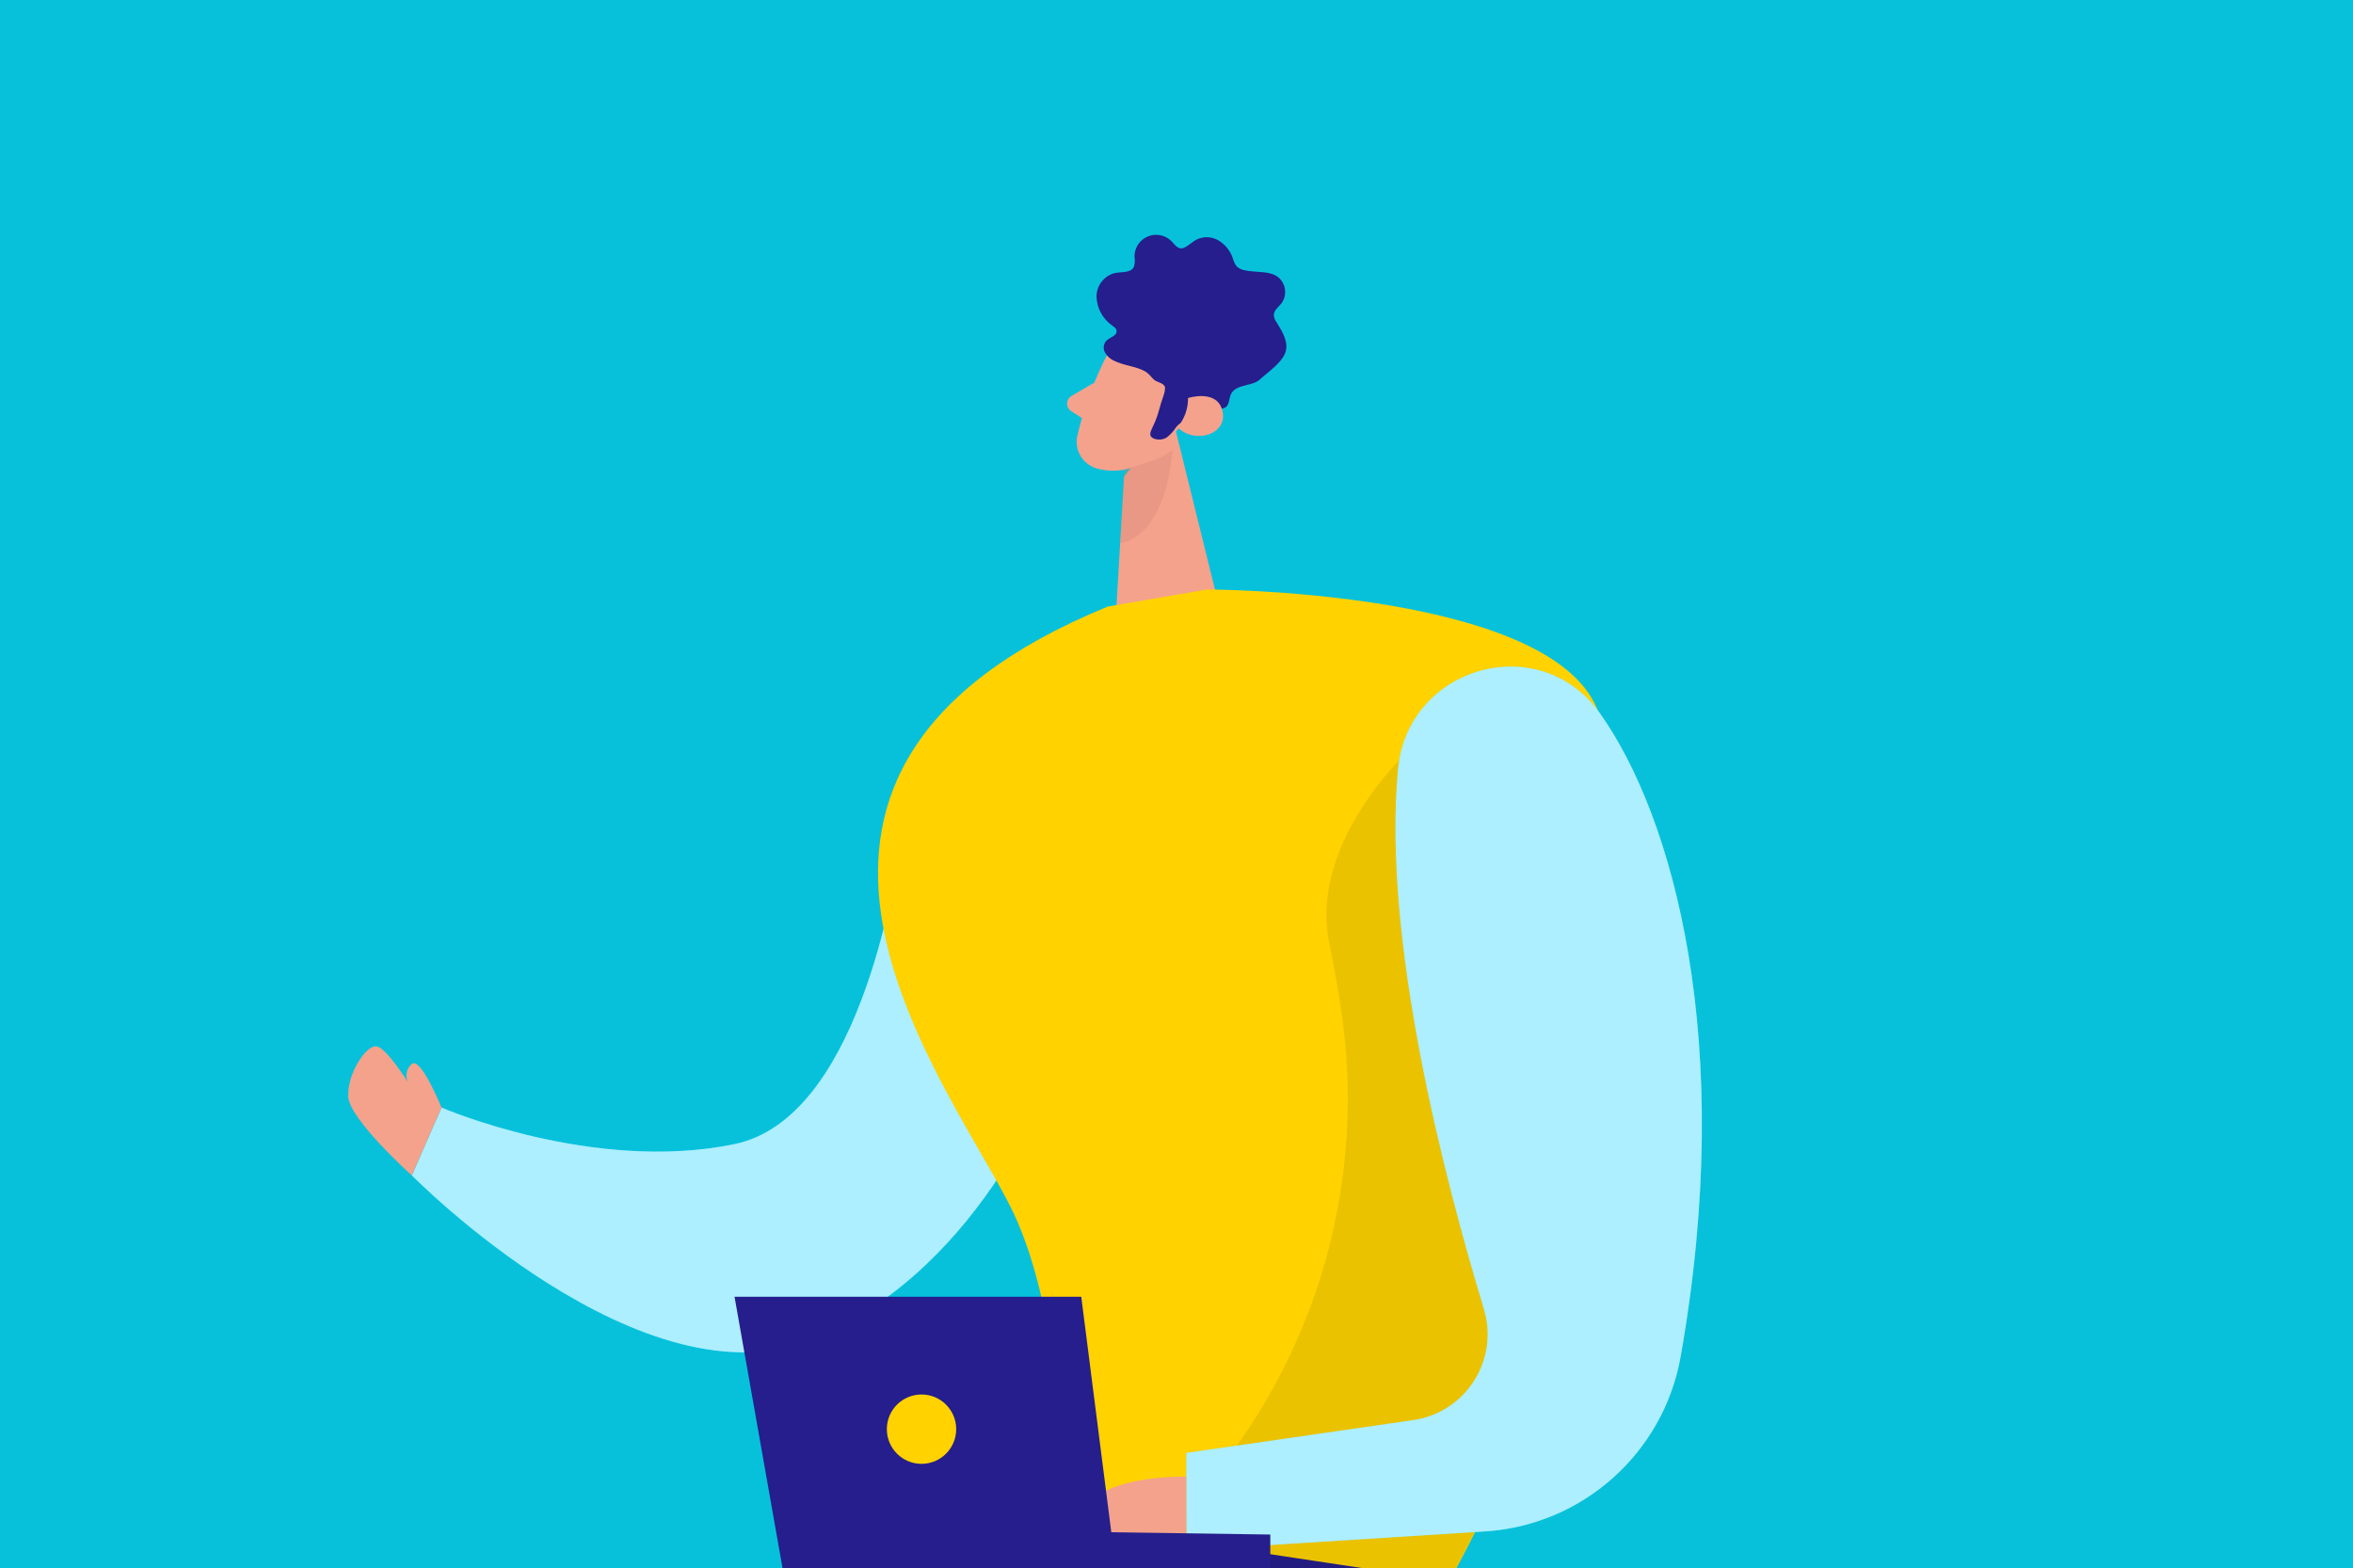 <?xml version="1.0" encoding="utf-8"?>
<!-- Generator: Adobe Illustrator 24.1.1, SVG Export Plug-In . SVG Version: 6.00 Build 0)  -->
<svg version="1.1" id="Layer_1" xmlns="http://www.w3.org/2000/svg" xmlns:xlink="http://www.w3.org/1999/xlink" x="0px" y="0px"
	 viewBox="0 0 4017 2677" style="enable-background:new 0 0 4017 2677;" xml:space="preserve">
<style type="text/css">
	.st0{fill:#07C1DB;}
	.st1{fill:#68E1FD;}
	.st2{opacity:0.46;fill:#FFFFFF;enable-background:new    ;}
	.st3{fill:#F4A28C;}
	.st4{opacity:0.31;fill:#CE8172;enable-background:new    ;}
	.st5{fill:#251E8C;}
	.st6{opacity:8.000000e-02;enable-background:new    ;}
	.st7{fill:#FFD200;}
</style>
<rect x="-93.3" y="-763.7" class="st0" width="4190.9" height="3558.7"/>
<g>
	<path class="st1" d="M1884.4,3399.7c0,0-23.4,65.5-82.6,70.4c-59.2,4.9-74.7,62.9-21.4,78.7c53.3,15.7,190.4-53.3,190.4-53.3
		l-3.9-85.3L1884.4,3399.7z"/>
	<path class="st1" d="M1552.5,3399.7c0,0-23.6,65.5-82.6,70.4c-59,4.9-74.7,62.9-21.6,78.7s190.5-53.3,190.5-53.3l-3.9-85.3
		L1552.5,3399.7z"/>
	<g>
		<path class="st1" d="M1545,1386.3c0,0-1,10.4-3.5,28.7c-14.6,109.3-80.4,495.1-287.3,538.2c-241.3,50.1-500.3-62.3-500.3-62.3
			l-50.7,115.8c0,0,396.6,403.3,689.6,277.9s407.8-461.1,407.8-461.1L1545,1386.3z"/>
		<path class="st2" d="M1545,1386.3c0,0-1,10.4-3.5,28.7c-14.6,109.3-80.4,495.1-287.3,538.2c-241.3,50.1-500.3-62.3-500.3-62.3
			l-50.7,115.8c0,0,396.6,403.3,689.6,277.9s407.8-461.1,407.8-461.1L1545,1386.3z"/>
		<path class="st3" d="M1893.7,598.9c-24.8,46.6-43.4,96.2-55.1,147.7c-4.1,25.9,13.5,50.2,39.3,54.5c40.2,8.9,81.9-6.5,106.8-39.3
			l59-65.1c21.3-29.2,21.9-68.6,1.4-98.3C2011.7,541.1,1918.7,546.6,1893.7,598.9z"/>
		<polygon class="st3" points="2000.5,708.1 2075,1009.9 1905.7,1039 1919.1,813.5 		"/>
		<path class="st3" d="M1868.1,653.2l-39.3,23c-7.1,4.6-9.2,14.1-4.6,21.2c1.2,1.8,2.7,3.4,4.6,4.6l30.7,19.7L1868.1,653.2z"/>
		<path class="st4" d="M1918.7,800.9c0,0,62.1-13.4,82.8-33c0,0-5.9,141.4-88.9,159.9L1918.7,800.9z"/>
		<path class="st3" d="M1966.8,703.7c0,0,14.9-33.4,39.3-19.7s2.6,61.5-33.6,51.3L1966.8,703.7z"/>
		<path class="st5" d="M2086.2,697.6c-4.3,0-9.2,0-13.8,0c-17.7,1.2-14.2,23-35,22.2c-3.5-0.6-7.1-1-10.6-1.2
			c-8,0.9-15.1,5.2-19.7,11.8c-4.2,6.4-9.6,12.1-15.7,16.7c-6.3,3.6-13.8,4.3-20.6,2c-2.3-0.7-4.4-2.1-5.9-3.9
			c-2.8-4.3,0-10,2.2-14.7c3.7-7.4,6.9-15.1,9.4-23c2.2-6.9,3.9-13.8,5.7-19.7c1.8-5.9,9.2-23.2,5.9-28.7
			c-3.3-5.5-13.2-6.9-17.7-10.6c-4.5-3.7-8.5-10.6-15.7-14.6c-16.3-9-36.2-9.6-52.9-18.1c-6.6-2.9-12-7.9-15.5-14.2
			c-3.4-6.4-2.5-14.2,2.2-19.7c6.3-6.3,19.7-9,17.5-17.7c0-3.5-3.9-5.9-6.9-8.1c-16-11.1-26-28.8-27.1-48.2
			c-0.7-19.8,12.6-37.3,31.9-41.9c11.4-2,26.4,0,31.7-10c1.8-5.6,2.2-11.5,1.2-17.3c-0.5-20.4,15.7-37.3,36.1-37.8
			c9.9-0.2,19.5,3.5,26.6,10.5c4.9,4.9,9,11.4,15.7,12.6c6.7,1.2,16.1-7.5,23.8-12.8c11.8-7.6,26.8-8.3,39.3-1.8
			c12.3,6.7,21.6,17.8,26.2,31.1c1.3,5.2,3.6,10.1,6.9,14.4c3.5,3.2,7.9,5.4,12.6,6.3c19.7,4.9,44,0,59,12.8
			c12.6,11.2,14.7,30.2,4.7,43.9c-5.1,6.3-12.8,11.6-13,19.7c0.2,4.5,1.8,8.8,4.5,12.4c10,16.1,21.6,34.8,14.9,52.5
			c-6.7,17.7-29.9,33-43.1,45.2c-13.2,12.2-39.3,7.7-48.8,23.8c-4.1,7.3-2.9,17.5-9,23.2C2091.1,696.2,2088.7,697.2,2086.2,697.6z"
			/>
		<path class="st3" d="M2028.2,679.5c0,0,50.9-16.3,59,23.2c8.1,39.5-47.8,56-77.1,26.7C2022,715.6,2028.4,697.8,2028.2,679.5z"/>
		<polygon class="st6" points="1912.2,3490.6 1859.3,2798.8 1638.8,2832.4 1573.2,3097.7 1621.9,3490.6 		"/>
		<path class="st7" d="M1891.3,1035.5l169.1-29.1c0,0,563,0,661.5,193.7c98.5,193.7,78.7,910.5-247.8,1499.4l-666.6,19.7
			c0,0,37-432.6-87.3-668.6C1596,1814.6,1210.7,1314.3,1891.3,1035.5z"/>
		<path class="st5" d="M2474.2,2699.5l-326-49.2c-170.4-25.8-329.5,91.5-355.2,261.9c-3.9,26.1-4.6,52.5-1.9,78.7l42.7,414.3h159.9
			l-13.8-387.8c-3.1-81,60-149.1,141-152.2c9.7-0.4,19.4,0.2,28.9,1.8C2288.6,2889.2,2460.6,2879.6,2474.2,2699.5z"/>
		<path class="st6" d="M2417.2,1269.1c0,0-184.8,162-147.9,341c6.1,28.9,12.4,63.9,18.5,102.3c48.7,300.4-39.1,606.8-239.5,835.7
			l-116.6,133.3l542.5,18.1l46.4-90.8l253.3-420.8L2417.2,1269.1z"/>
		<path class="st5" d="M2142.2,2699.5l-326-49.2c-170.4-25.8-329.5,91.5-355.2,261.9c-3.9,26.1-4.6,52.5-1.9,78.7l42.5,414.3h160.1
			l-13.8-387.8c-3.1-81,60-149.1,141-152.2c9.7-0.4,19.4,0.2,28.9,1.8C1956.6,2889.2,2128.7,2879.6,2142.2,2699.5z"/>
		<path class="st1" d="M2731.4,1217.8c123.5,173.8,233.4,557.7,137.7,1098.6c-29.4,164.5-167.5,287.7-334.3,298.1l-509.5,32.2
			v-166.2l387.2-56c81.1-11.6,137.3-86.8,125.7-167.8c-1.1-7.6-2.8-15-5-22.3c-68-224.6-173.8-631.4-146.5-921.3
			C2403.4,1136.9,2628.9,1073.6,2731.4,1217.8z"/>
		<path class="st2" d="M2731.4,1217.8c123.5,173.8,233.4,557.7,137.7,1098.6c-29.4,164.5-167.5,287.7-334.3,298.1l-509.5,32.2
			v-166.2l387.2-56c81.1-11.6,137.3-86.8,125.7-167.8c-1.1-7.6-2.8-15-5-22.3c-68-224.6-173.8-631.4-146.5-921.3
			C2403.4,1136.9,2628.9,1073.6,2731.4,1217.8z"/>
		<path class="st3" d="M2025.2,2520.9c0,0-206.7-5.3-177,102.5c29.7,107.8,177,23.4,177,23.4V2520.9z"/>
		<polygon class="st5" points="1337.4,2685.5 1254,2213.8 1845.9,2213.8 1897.2,2615.9 2168.6,2619.8 2168.6,2685.5 		"/>
		<circle class="st7" cx="1573.2" cy="2439.9" r="59.2"/>
		<path class="st3" d="M753.7,1890.9c0,0-35.2-87.1-50.7-74.5c-9,7.7-11.7,20.4-6.7,31.1c0,0-36.4-59-53.9-61.2
			c-17.5-2.2-50.3,47.6-47.8,86.5c2.6,38.9,108.4,133.9,108.4,133.9L753.7,1890.9z"/>
	</g>
</g>
</svg>
